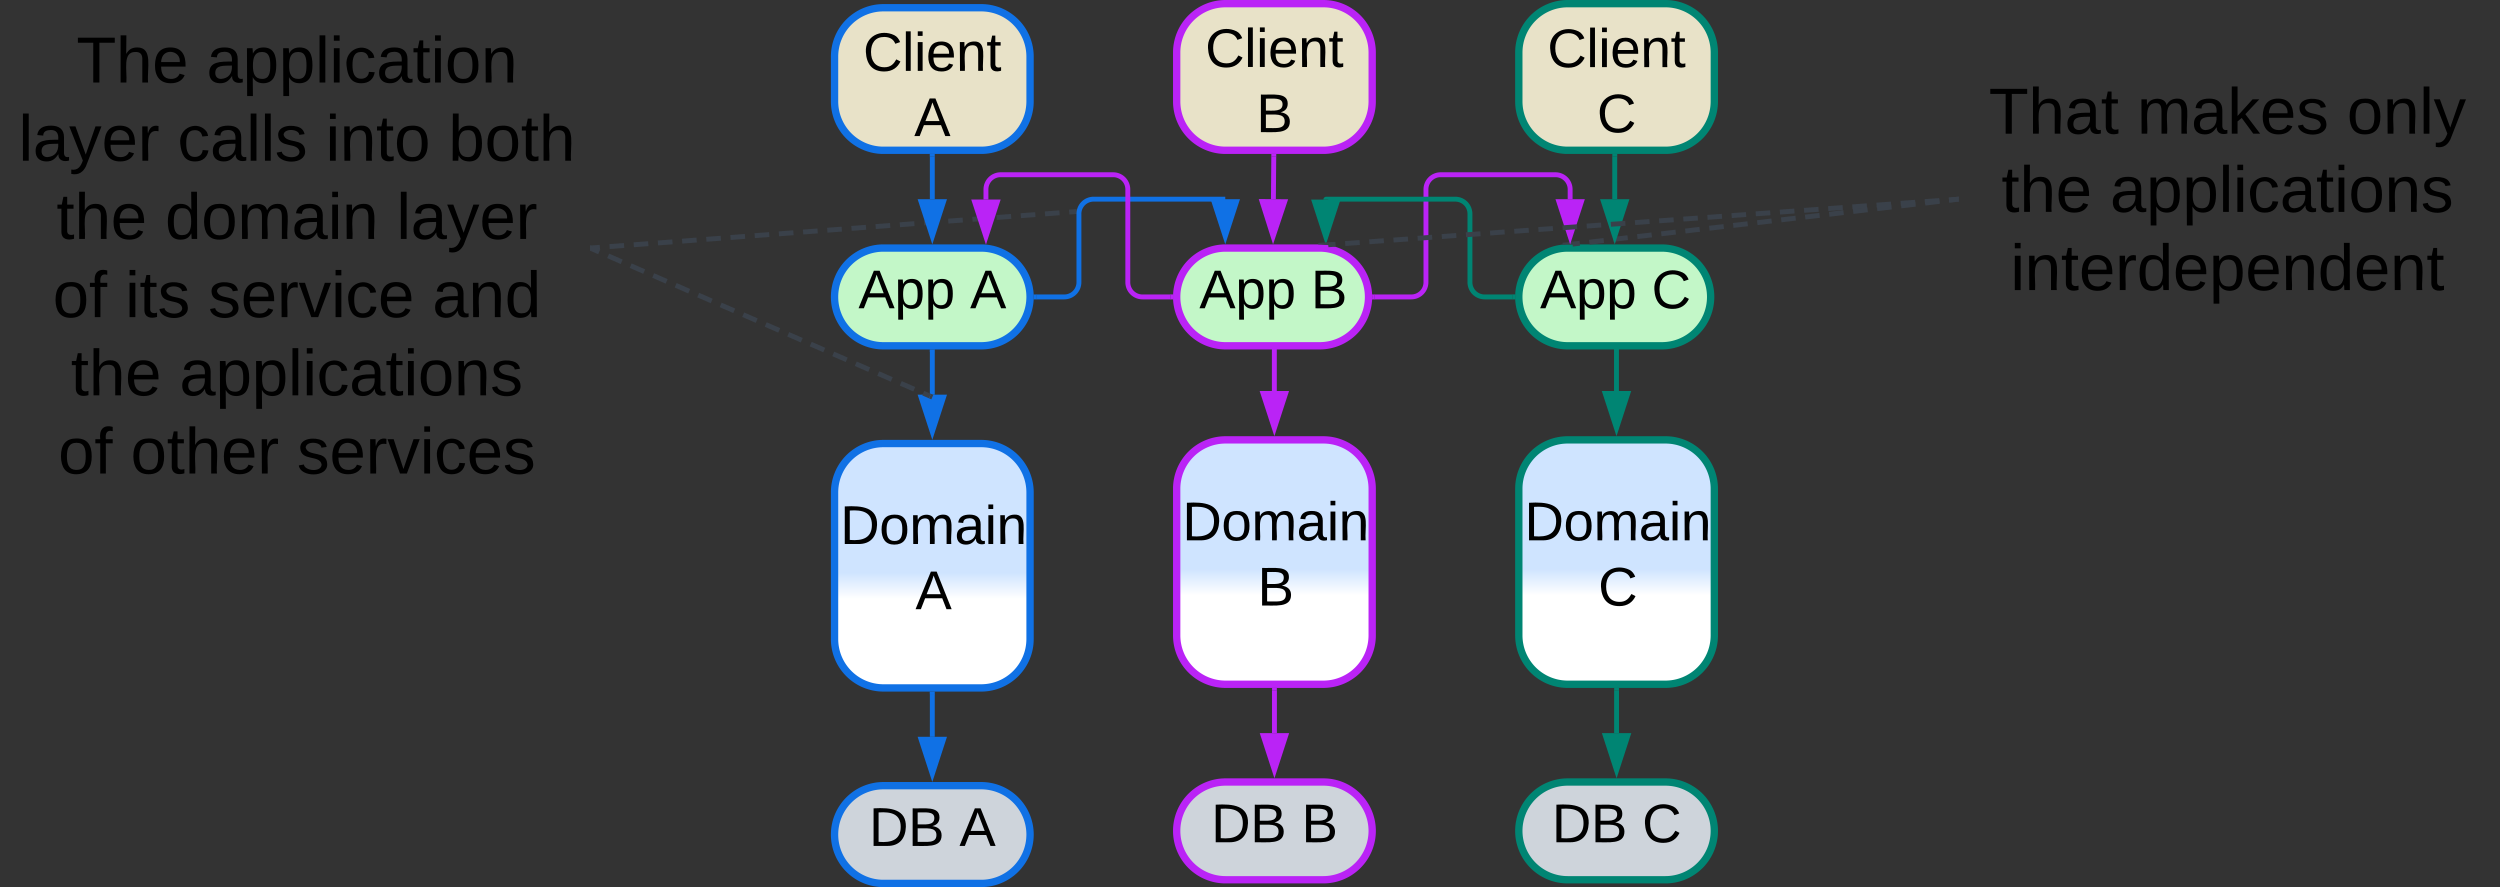 <svg xmlns="http://www.w3.org/2000/svg" xmlns:xlink="http://www.w3.org/1999/xlink" xmlns:lucid="lucid" width="1023" height="363"><rect width="100%" height="100%" fill="#333333" stroke="none"/><g transform="translate(-598.5 -478.5)" lucid:page-tab-id="0_0"><path d="M940 600a20 20 0 0 1 20-20h40a20 20 0 0 1 20 20 20 20 0 0 1-20 20h-40a20 20 0 0 1-20-20z" stroke="#1071e5" stroke-width="3" fill="#c3f7c8"/><use xlink:href="#a" transform="matrix(1,0,0,1,945,585) translate(4.758 19.653)"/><use xlink:href="#b" transform="matrix(1,0,0,1,945,585) translate(50.437 19.653)"/><path d="M1080 600a20 20 0 0 1 20-20h38.5a20 20 0 0 1 20 20 20 20 0 0 1-20 20H1100a20 20 0 0 1-20-20z" stroke="#ba23f6" stroke-width="3" fill="#c3f7c8"/><use xlink:href="#a" transform="matrix(1,0,0,1,1085,585) translate(4.258 19.653)"/><use xlink:href="#c" transform="matrix(1,0,0,1,1085,585) translate(49.937 19.653)"/><path d="M1220 600a20 20 0 0 1 20-20h38.5a20 20 0 0 1 20 20 20 20 0 0 1-20 20H1240a20 20 0 0 1-20-20z" stroke="#008573" stroke-width="3" fill="#c3f7c8"/><use xlink:href="#a" transform="matrix(1,0,0,1,1225,585) translate(3.672 19.653)"/><use xlink:href="#d" transform="matrix(1,0,0,1,1225,585) translate(49.351 19.653)"/><path d="M600 486a6 6 0 0 1 6-6h228a6 6 0 0 1 6 6v188a6 6 0 0 1-6 6H606a6 6 0 0 1-6-6z" stroke="#000" stroke-opacity="0" stroke-width="3" fill="#fff" fill-opacity="0"/><use xlink:href="#e" transform="matrix(1,0,0,1,605,485) translate(24.778 27.271)"/><use xlink:href="#f" transform="matrix(1,0,0,1,605,485) translate(78.037 27.271)"/><use xlink:href="#g" transform="matrix(1,0,0,1,605,485) translate(1.111 59.271)"/><use xlink:href="#h" transform="matrix(1,0,0,1,605,485) translate(66.148 59.271)"/><use xlink:href="#i" transform="matrix(1,0,0,1,605,485) translate(126.741 59.271)"/><use xlink:href="#j" transform="matrix(1,0,0,1,605,485) translate(177.037 59.271)"/><use xlink:href="#k" transform="matrix(1,0,0,1,605,485) translate(16.63 91.271)"/><use xlink:href="#l" transform="matrix(1,0,0,1,605,485) translate(61.074 91.271)"/><use xlink:href="#m" transform="matrix(1,0,0,1,605,485) translate(155.741 91.271)"/><use xlink:href="#n" transform="matrix(1,0,0,1,605,485) translate(15.111 123.271)"/><use xlink:href="#o" transform="matrix(1,0,0,1,605,485) translate(44.741 123.271)"/><use xlink:href="#p" transform="matrix(1,0,0,1,605,485) translate(78.741 123.271)"/><use xlink:href="#q" transform="matrix(1,0,0,1,605,485) translate(170.444 123.271)"/><use xlink:href="#r" transform="matrix(1,0,0,1,605,485) translate(22.519 155.271)"/><use xlink:href="#s" transform="matrix(1,0,0,1,605,485) translate(66.963 155.271)"/><use xlink:href="#n" transform="matrix(1,0,0,1,605,485) translate(17.333 187.271)"/><use xlink:href="#t" transform="matrix(1,0,0,1,605,485) translate(46.963 187.271)"/><use xlink:href="#u" transform="matrix(1,0,0,1,605,485) translate(115.037 187.271)"/><path d="M1400 506a6 6 0 0 1 6-6h208a6 6 0 0 1 6 6v108a6 6 0 0 1-6 6h-208a6 6 0 0 1-6-6z" stroke="#000" stroke-opacity="0" stroke-width="3" fill="#fff" fill-opacity="0"/><use xlink:href="#v" transform="matrix(1,0,0,1,1405,505) translate(7.333 28.208)"/><use xlink:href="#w" transform="matrix(1,0,0,1,1405,505) translate(68 28.208)"/><use xlink:href="#x" transform="matrix(1,0,0,1,1405,505) translate(153.852 28.208)"/><use xlink:href="#k" transform="matrix(1,0,0,1,1405,505) translate(12.519 60.208)"/><use xlink:href="#y" transform="matrix(1,0,0,1,1405,505) translate(56.963 60.208)"/><use xlink:href="#z" transform="matrix(1,0,0,1,1405,505) translate(16.185 92.208)"/><path d="M940 680a20 20 0 0 1 20-20h40a20 20 0 0 1 20 20v60a20 20 0 0 1-20 20h-40a20 20 0 0 1-20-20z" stroke="#1071e5" stroke-width="3" fill="url(#A)"/><use xlink:href="#B" transform="matrix(1,0,0,1,945,665) translate(-2.679 36.111)"/><use xlink:href="#b" transform="matrix(1,0,0,1,945,665) translate(28.093 62.778)"/><path d="M940 820a20 20 0 0 1 20-20h40a20 20 0 0 1 20 20 20 20 0 0 1-20 20h-40a20 20 0 0 1-20-20z" stroke="#1071e5" stroke-width="3" fill="#ced4db"/><use xlink:href="#C" transform="matrix(1,0,0,1,945,805) translate(9.11 19.653)"/><use xlink:href="#b" transform="matrix(1,0,0,1,945,805) translate(46.085 19.653)"/><path d="M980 780v-17.5" stroke="#1071e5" stroke-width="2" fill="none"/><path d="M980 795.26L975.37 781h9.26z" stroke="#1071e5" stroke-width="2" fill="#1071e5"/><path d="M980.98 762.53H979v-1.03H981z" stroke="#1071e5" stroke-width=".05" fill="#1071e5"/><path d="M980 640v-17.5" stroke="#1071e5" stroke-width="2" fill="none"/><path d="M980 655.26L975.37 641h9.26z" stroke="#1071e5" stroke-width="2" fill="#1071e5"/><path d="M980.98 622.53H979v-1.03H981z" stroke="#1071e5" stroke-width=".05" fill="#1071e5"/><path d="M1080 678.5a20 20 0 0 1 20-20h40a20 20 0 0 1 20 20v60a20 20 0 0 1-20 20h-40a20 20 0 0 1-20-20z" stroke="#ba23f6" stroke-width="3" fill="url(#D)"/><use xlink:href="#B" transform="matrix(1,0,0,1,1085,663.5) translate(-2.679 36.111)"/><use xlink:href="#c" transform="matrix(1,0,0,1,1085,663.5) translate(28.093 62.778)"/><path d="M1080 818.5a20 20 0 0 1 20-20h40a20 20 0 0 1 20 20 20 20 0 0 1-20 20h-40a20 20 0 0 1-20-20z" stroke="#ba23f6" stroke-width="3" fill="#ced4db"/><use xlink:href="#C" transform="matrix(1,0,0,1,1085,803.5) translate(9.11 19.653)"/><use xlink:href="#c" transform="matrix(1,0,0,1,1085,803.5) translate(46.085 19.653)"/><path d="M1120 778.5V761" stroke="#ba23f6" stroke-width="2" fill="none"/><path d="M1120 793.76l-4.63-14.26h9.27z" stroke="#ba23f6" stroke-width="2" fill="#ba23f6"/><path d="M1120.97 761.03h-1.94V760h1.94z" stroke="#ba23f6" stroke-width=".05" fill="#ba23f6"/><path d="M1119.96 638.5V621" stroke="#ba23f6" stroke-width="2" fill="none"/><path d="M1119.97 653.76l-4.64-14.26h9.27z" stroke="#ba23f6" stroke-width="2" fill="#ba23f6"/><path d="M1119.95 621.03V620" stroke="#ba23f6" stroke-width="2" fill="none"/><path d="M1220 678.5a20 20 0 0 1 20-20h40a20 20 0 0 1 20 20v60a20 20 0 0 1-20 20h-40a20 20 0 0 1-20-20z" stroke="#008573" stroke-width="3" fill="url(#E)"/><use xlink:href="#B" transform="matrix(1,0,0,1,1225,663.5) translate(-2.679 36.111)"/><use xlink:href="#d" transform="matrix(1,0,0,1,1225,663.5) translate(27.506 62.778)"/><path d="M1220 818.5a20 20 0 0 1 20-20h40a20 20 0 0 1 20 20 20 20 0 0 1-20 20h-40a20 20 0 0 1-20-20z" stroke="#008573" stroke-width="3" fill="#ced4db"/><use xlink:href="#C" transform="matrix(1,0,0,1,1225,803.5) translate(8.524 19.653)"/><use xlink:href="#d" transform="matrix(1,0,0,1,1225,803.5) translate(45.499 19.653)"/><path d="M1260 778.5V761" stroke="#008573" stroke-width="2" fill="none"/><path d="M1260 793.76l-4.63-14.26h9.27z" stroke="#008573" stroke-width="2" fill="#008573"/><path d="M1260.97 761.03h-1.94V760h1.94z" stroke="#008573" stroke-width=".05" fill="#008573"/><path d="M1259.96 638.5V621" stroke="#008573" stroke-width="2" fill="none"/><path d="M1259.97 653.76l-4.64-14.26h9.27z" stroke="#008573" stroke-width="2" fill="#008573"/><path d="M1259.95 621.03V620" stroke="#008573" stroke-width="2" fill="none"/><path d="M841 579.92l2.97-.22m3.96-.3l5.94-.44m3.96-.3l5.94-.44m3.96-.3l5.94-.44m3.96-.3l5.94-.45m3.96-.3l5.94-.44m3.96-.3l5.94-.45m3.96-.3l5.94-.45m3.96-.3l5.94-.44m3.96-.3l5.94-.44m3.96-.3l5.94-.44m3.96-.3l5.94-.45m3.96-.3l5.94-.44m3.96-.3l5.94-.45m3.96-.3l5.94-.44m3.96-.3l5.94-.43m3.96-.3l5.94-.45m3.96-.3l5.94-.44m3.96-.3l5.94-.44m3.96-.3l5.94-.44m3.96-.3l2.97-.22" stroke="#3a414a" stroke-width="2" fill="none"/><path d="M841.1 580.9l-1.1.08v-1.96l.95-.07z" stroke="#3a414a" stroke-width=".05" fill="#3a414a"/><path d="M1038.98 565.08l1.02-.08M1399 560.12l-2.94.34m-3.92.45l-5.9.7m-3.92.46l-5.88.68m-3.93.46l-5.88.68m-3.92.46l-5.9.68m-3.92.46l-5.88.7m-3.93.44l-5.9.7m-3.9.45l-5.9.68m-3.93.46l-5.88.7m-3.93.45l-5.9.68m-3.9.46l-5.9.68m-3.93.45l-5.88.7m-3.93.45l-5.9.68m-3.92.46l-5.9.68m-3.92.46l-5.88.68m-3.93.46l-5.9.7m-3.9.44l-2.96.34" stroke="#3a414a" stroke-width="2" fill="none"/><path d="M1400 560.98l-.9.1-.23-1.93 1.13-.13zM1242.03 578.5h-2.1l-1.93.15-.1-.77 4-.47z" stroke="#3a414a" stroke-width=".05" fill="#3a414a"/><path d="M1080 500a20 20 0 0 1 20-20h40a20 20 0 0 1 20 20v20a20 20 0 0 1-20 20h-40a20 20 0 0 1-20-20z" stroke="#ba23f6" stroke-width="3" fill="#e8e2c8"/><use xlink:href="#F" transform="matrix(1,0,0,1,1085,485) translate(6.698 20.903)"/><use xlink:href="#G" transform="matrix(1,0,0,1,1085,485) translate(27.598 47.569)"/><path d="M940 501.67a20 20 0 0 1 20-20h40a20 20 0 0 1 20 20V520a20 20 0 0 1-20 20h-40a20 20 0 0 1-20-20z" stroke="#1071e5" stroke-width="3" fill="#e8e2c8"/><g><use xlink:href="#F" transform="matrix(1,0,0,1,945,486.667) translate(6.698 20.84)"/><use xlink:href="#H" transform="matrix(1,0,0,1,945,486.667) translate(27.598 47.507)"/></g><path d="M1220 500a20 20 0 0 1 20-20h40a20 20 0 0 1 20 20v20a20 20 0 0 1-20 20h-40a20 20 0 0 1-20-20z" stroke="#008573" stroke-width="3" fill="#e8e2c8"/><g><use xlink:href="#F" transform="matrix(1,0,0,1,1225,485) translate(6.698 20.965)"/><use xlink:href="#I" transform="matrix(1,0,0,1,1225,485) translate(27.011 47.632)"/></g><path d="M980 560v-17.5" stroke="#1071e5" stroke-width="2" fill="none"/><path d="M980 575.26L975.37 561h9.26z" stroke="#1071e5" stroke-width="2" fill="#1071e5"/><path d="M980.98 542.53H979v-1.03H981z" stroke="#1071e5" stroke-width=".05" fill="#1071e5"/><path d="M1119.58 560l.15-17.5" stroke="#ba23f6" stroke-width="2" fill="none"/><path d="M1119.46 575.26l-4.52-14.3 9.27.08z" stroke="#ba23f6" stroke-width="2" fill="#ba23f6"/><path d="M1120.7 542.53h-1.95v-1.03h1.96z" stroke="#ba23f6" stroke-width=".05" fill="#ba23f6"/><path d="M1259.25 560v-17.5" stroke="#008573" stroke-width="2" fill="none"/><path d="M1259.25 575.26l-4.63-14.26h9.27z" stroke="#008573" stroke-width="2" fill="#008573"/><path d="M1260.22 542.53h-1.94v-1.03h1.94z" stroke="#008573" stroke-width=".05" fill="#008573"/><path d="M1099.88 560H1046a6 6 0 0 0-6 6v28a6 6 0 0 1-6 6h-11.5" stroke="#1071e5" stroke-width="2" fill="none"/><path d="M1099.88 575.27l-4.63-14.27h9.27z" stroke="#1071e5" stroke-width="2" fill="#1071e5"/><path d="M1022.53 600.98h-1.1l.08-.98-.07-.98h1.1z" stroke="#1071e5" stroke-width=".05" fill="#1071e5"/><path d="M1241 560v-4a6 6 0 0 0-6-6h-47a6 6 0 0 0-6 6v38a6 6 0 0 1-6 6h-15" stroke="#ba23f6" stroke-width="2" fill="none"/><path d="M1241 575.26l-4.63-14.26h9.27z" stroke="#ba23f6" stroke-width="2" fill="#ba23f6"/><path d="M1161.03 600.98h-1.1l.08-.98-.07-.98h1.1z" stroke="#ba23f6" stroke-width=".05" fill="#ba23f6"/><path d="M1001.95 560.15V556a6 6 0 0 1 6-6H1054a6 6 0 0 1 6 6v38a6 6 0 0 0 6 6h11.5" stroke="#ba23f6" stroke-width="2" fill="none"/><path d="M1001.95 575.4l-4.64-14.25h9.28z" stroke="#ba23f6" stroke-width="2" fill="#ba23f6"/><path d="M1078.5 600l.07.98h-1.1V599h1.1z" stroke="#ba23f6" stroke-width=".05" fill="#ba23f6"/><path d="M1141.02 560.2a.2.2 0 0 1 .2-.2H1194a6 6 0 0 1 6 6v28a6 6 0 0 0 6 6h11.5" stroke="#008573" stroke-width="2" fill="none"/><path d="M1141.02 575.46l-4.63-14.27h9.26z" stroke="#008573" stroke-width="2" fill="#008573"/><path d="M1218.5 600l.07.98h-1.1V599h1.1z" stroke="#008573" stroke-width=".05" fill="#008573"/><path d="M840.92 580.4l2.76 1.2m3.68 1.6l5.53 2.42m3.68 1.6l5.52 2.4m3.7 1.62l5.5 2.4m3.7 1.6l5.52 2.42m3.7 1.6l5.52 2.4m3.68 1.62l5.53 2.4m3.68 1.6l5.53 2.42m3.68 1.6l5.53 2.4m3.68 1.62l5.53 2.4m3.68 1.6l5.53 2.42m3.68 1.6l5.52 2.4m3.7 1.62l5.5 2.4m3.7 1.6l5.52 2.42m3.7 1.6l5.5 2.4m3.7 1.62l2.76 1.2" stroke="#3a414a" stroke-width="2" fill="none"/><path d="M841.33 579.52l-.78 1.78-.55-.24v-2.12z" stroke="#3a414a" stroke-width=".05" fill="#3a414a"/><path d="M979.06 640.6l.94.4M1399 560.07l-2.96.22m-3.96.27l-5.93.43m-3.95.28l-5.93.43m-3.95.3l-5.93.43m-3.97.28l-5.93.44m-3.95.28l-5.93.43m-3.96.3l-5.93.42m-3.95.28l-5.93.43m-3.95.3l-5.93.4m-3.96.3l-5.92.43m-3.95.3l-5.93.42m-3.96.3l-5.92.4m-3.96.3l-5.93.43m-3.95.28l-5.93.43m-3.96.3l-5.94.4m-3.95.3l-5.92.43m-3.95.27l-5.93.43m-3.96.3l-5.93.4m-3.94.3l-5.93.43m-3.96.28l-5.93.44m-3.95.3l-5.94.4m-3.95.3l-5.92.43m-3.96.28l-5.93.43m-3.96.3l-5.93.42m-3.95.28l-5.93.43m-3.95.3l-5.93.42m-3.95.3l-2.98.2" stroke="#3a414a" stroke-width="2" fill="none"/><path d="M1400 560.98l-.95.07-.14-1.95 1.1-.08zM1142.06 578.8l-.2-.04-3.3-.26h-.56l-.04-.56 4.02-.3z" stroke="#3a414a" stroke-width=".05" fill="#3a414a"/><defs><path d="M205 0l-28-72H64L36 0H1l101-248h38L239 0h-34zm-38-99l-47-123c-12 45-31 82-46 123h93" id="J"/><path d="M115-194c55 1 70 41 70 98S169 2 115 4C84 4 66-9 55-30l1 105H24l-1-265h31l2 30c10-21 28-34 59-34zm-8 174c40 0 45-34 45-75s-6-73-45-74c-42 0-51 32-51 76 0 43 10 73 51 73" id="K"/><g id="a"><use transform="matrix(0.062,0,0,0.062,0,0)" xlink:href="#J"/><use transform="matrix(0.062,0,0,0.062,14.815,0)" xlink:href="#K"/><use transform="matrix(0.062,0,0,0.062,27.16,0)" xlink:href="#K"/></g><use transform="matrix(0.062,0,0,0.062,0,0)" xlink:href="#J" id="b"/><path d="M160-131c35 5 61 23 61 61C221 17 115-2 30 0v-248c76 3 177-17 177 60 0 33-19 50-47 57zm-97-11c50-1 110 9 110-42 0-47-63-36-110-37v79zm0 115c55-2 124 14 124-45 0-56-70-42-124-44v89" id="L"/><use transform="matrix(0.062,0,0,0.062,0,0)" xlink:href="#L" id="c"/><path d="M212-179c-10-28-35-45-73-45-59 0-87 40-87 99 0 60 29 101 89 101 43 0 62-24 78-52l27 14C228-24 195 4 139 4 59 4 22-46 18-125c-6-104 99-153 187-111 19 9 31 26 39 46" id="M"/><use transform="matrix(0.062,0,0,0.062,0,0)" xlink:href="#M" id="d"/><path d="M127-220V0H93v-220H8v-28h204v28h-85" id="N"/><path d="M106-169C34-169 62-67 57 0H25v-261h32l-1 103c12-21 28-36 61-36 89 0 53 116 60 194h-32v-121c2-32-8-49-39-48" id="O"/><path d="M100-194c63 0 86 42 84 106H49c0 40 14 67 53 68 26 1 43-12 49-29l28 8c-11 28-37 45-77 45C44 4 14-33 15-96c1-61 26-98 85-98zm52 81c6-60-76-77-97-28-3 7-6 17-6 28h103" id="P"/><g id="e"><use transform="matrix(0.074,0,0,0.074,0,0)" xlink:href="#N"/><use transform="matrix(0.074,0,0,0.074,16.222,0)" xlink:href="#O"/><use transform="matrix(0.074,0,0,0.074,31.037,0)" xlink:href="#P"/></g><path d="M141-36C126-15 110 5 73 4 37 3 15-17 15-53c-1-64 63-63 125-63 3-35-9-54-41-54-24 1-41 7-42 31l-33-3c5-37 33-52 76-52 45 0 72 20 72 64v82c-1 20 7 32 28 27v20c-31 9-61-2-59-35zM48-53c0 20 12 33 32 33 41-3 63-29 60-74-43 2-92-5-92 41" id="Q"/><path d="M24 0v-261h32V0H24" id="R"/><path d="M24-231v-30h32v30H24zM24 0v-190h32V0H24" id="S"/><path d="M96-169c-40 0-48 33-48 73s9 75 48 75c24 0 41-14 43-38l32 2c-6 37-31 61-74 61-59 0-76-41-82-99-10-93 101-131 147-64 4 7 5 14 7 22l-32 3c-4-21-16-35-41-35" id="T"/><path d="M59-47c-2 24 18 29 38 22v24C64 9 27 4 27-40v-127H5v-23h24l9-43h21v43h35v23H59v120" id="U"/><path d="M100-194c62-1 85 37 85 99 1 63-27 99-86 99S16-35 15-95c0-66 28-99 85-99zM99-20c44 1 53-31 53-75 0-43-8-75-51-75s-53 32-53 75 10 74 51 75" id="V"/><path d="M117-194c89-4 53 116 60 194h-32v-121c0-31-8-49-39-48C34-167 62-67 57 0H25l-1-190h30c1 10-1 24 2 32 11-22 29-35 61-36" id="W"/><g id="f"><use transform="matrix(0.074,0,0,0.074,0,0)" xlink:href="#Q"/><use transform="matrix(0.074,0,0,0.074,14.815,0)" xlink:href="#K"/><use transform="matrix(0.074,0,0,0.074,29.63,0)" xlink:href="#K"/><use transform="matrix(0.074,0,0,0.074,44.444,0)" xlink:href="#R"/><use transform="matrix(0.074,0,0,0.074,50.296,0)" xlink:href="#S"/><use transform="matrix(0.074,0,0,0.074,56.148,0)" xlink:href="#T"/><use transform="matrix(0.074,0,0,0.074,69.481,0)" xlink:href="#Q"/><use transform="matrix(0.074,0,0,0.074,84.296,0)" xlink:href="#U"/><use transform="matrix(0.074,0,0,0.074,91.704,0)" xlink:href="#S"/><use transform="matrix(0.074,0,0,0.074,97.556,0)" xlink:href="#V"/><use transform="matrix(0.074,0,0,0.074,112.37,0)" xlink:href="#W"/></g><path d="M179-190L93 31C79 59 56 82 12 73V49c39 6 53-20 64-50L1-190h34L92-34l54-156h33" id="X"/><path d="M114-163C36-179 61-72 57 0H25l-1-190h30c1 12-1 29 2 39 6-27 23-49 58-41v29" id="Y"/><g id="g"><use transform="matrix(0.074,0,0,0.074,0,0)" xlink:href="#R"/><use transform="matrix(0.074,0,0,0.074,5.852,0)" xlink:href="#Q"/><use transform="matrix(0.074,0,0,0.074,20.667,0)" xlink:href="#X"/><use transform="matrix(0.074,0,0,0.074,34,0)" xlink:href="#P"/><use transform="matrix(0.074,0,0,0.074,48.815,0)" xlink:href="#Y"/></g><path d="M135-143c-3-34-86-38-87 0 15 53 115 12 119 90S17 21 10-45l28-5c4 36 97 45 98 0-10-56-113-15-118-90-4-57 82-63 122-42 12 7 21 19 24 35" id="Z"/><g id="h"><use transform="matrix(0.074,0,0,0.074,0,0)" xlink:href="#T"/><use transform="matrix(0.074,0,0,0.074,13.333,0)" xlink:href="#Q"/><use transform="matrix(0.074,0,0,0.074,28.148,0)" xlink:href="#R"/><use transform="matrix(0.074,0,0,0.074,34,0)" xlink:href="#R"/><use transform="matrix(0.074,0,0,0.074,39.852,0)" xlink:href="#Z"/></g><g id="i"><use transform="matrix(0.074,0,0,0.074,0,0)" xlink:href="#S"/><use transform="matrix(0.074,0,0,0.074,5.852,0)" xlink:href="#W"/><use transform="matrix(0.074,0,0,0.074,20.667,0)" xlink:href="#U"/><use transform="matrix(0.074,0,0,0.074,28.074,0)" xlink:href="#V"/></g><path d="M115-194c53 0 69 39 70 98 0 66-23 100-70 100C84 3 66-7 56-30L54 0H23l1-261h32v101c10-23 28-34 59-34zm-8 174c40 0 45-34 45-75 0-40-5-75-45-74-42 0-51 32-51 76 0 43 10 73 51 73" id="aa"/><g id="j"><use transform="matrix(0.074,0,0,0.074,0,0)" xlink:href="#aa"/><use transform="matrix(0.074,0,0,0.074,14.815,0)" xlink:href="#V"/><use transform="matrix(0.074,0,0,0.074,29.63,0)" xlink:href="#U"/><use transform="matrix(0.074,0,0,0.074,37.037,0)" xlink:href="#O"/></g><g id="k"><use transform="matrix(0.074,0,0,0.074,0,0)" xlink:href="#U"/><use transform="matrix(0.074,0,0,0.074,7.407,0)" xlink:href="#O"/><use transform="matrix(0.074,0,0,0.074,22.222,0)" xlink:href="#P"/></g><path d="M85-194c31 0 48 13 60 33l-1-100h32l1 261h-30c-2-10 0-23-3-31C134-8 116 4 85 4 32 4 16-35 15-94c0-66 23-100 70-100zm9 24c-40 0-46 34-46 75 0 40 6 74 45 74 42 0 51-32 51-76 0-42-9-74-50-73" id="ab"/><path d="M210-169c-67 3-38 105-44 169h-31v-121c0-29-5-50-35-48C34-165 62-65 56 0H25l-1-190h30c1 10-1 24 2 32 10-44 99-50 107 0 11-21 27-35 58-36 85-2 47 119 55 194h-31v-121c0-29-5-49-35-48" id="ac"/><g id="l"><use transform="matrix(0.074,0,0,0.074,0,0)" xlink:href="#ab"/><use transform="matrix(0.074,0,0,0.074,14.815,0)" xlink:href="#V"/><use transform="matrix(0.074,0,0,0.074,29.63,0)" xlink:href="#ac"/><use transform="matrix(0.074,0,0,0.074,51.778,0)" xlink:href="#Q"/><use transform="matrix(0.074,0,0,0.074,66.593,0)" xlink:href="#S"/><use transform="matrix(0.074,0,0,0.074,72.444,0)" xlink:href="#W"/></g><g id="m"><use transform="matrix(0.074,0,0,0.074,0,0)" xlink:href="#R"/><use transform="matrix(0.074,0,0,0.074,5.852,0)" xlink:href="#Q"/><use transform="matrix(0.074,0,0,0.074,20.667,0)" xlink:href="#X"/><use transform="matrix(0.074,0,0,0.074,34,0)" xlink:href="#P"/><use transform="matrix(0.074,0,0,0.074,48.815,0)" xlink:href="#Y"/></g><path d="M101-234c-31-9-42 10-38 44h38v23H63V0H32v-167H5v-23h27c-7-52 17-82 69-68v24" id="ad"/><g id="n"><use transform="matrix(0.074,0,0,0.074,0,0)" xlink:href="#V"/><use transform="matrix(0.074,0,0,0.074,14.815,0)" xlink:href="#ad"/></g><g id="o"><use transform="matrix(0.074,0,0,0.074,0,0)" xlink:href="#S"/><use transform="matrix(0.074,0,0,0.074,5.852,0)" xlink:href="#U"/><use transform="matrix(0.074,0,0,0.074,13.259,0)" xlink:href="#Z"/></g><path d="M108 0H70L1-190h34L89-25l56-165h34" id="ae"/><g id="p"><use transform="matrix(0.074,0,0,0.074,0,0)" xlink:href="#Z"/><use transform="matrix(0.074,0,0,0.074,13.333,0)" xlink:href="#P"/><use transform="matrix(0.074,0,0,0.074,28.148,0)" xlink:href="#Y"/><use transform="matrix(0.074,0,0,0.074,36.963,0)" xlink:href="#ae"/><use transform="matrix(0.074,0,0,0.074,50.296,0)" xlink:href="#S"/><use transform="matrix(0.074,0,0,0.074,56.148,0)" xlink:href="#T"/><use transform="matrix(0.074,0,0,0.074,69.481,0)" xlink:href="#P"/></g><g id="q"><use transform="matrix(0.074,0,0,0.074,0,0)" xlink:href="#Q"/><use transform="matrix(0.074,0,0,0.074,14.815,0)" xlink:href="#W"/><use transform="matrix(0.074,0,0,0.074,29.63,0)" xlink:href="#ab"/></g><g id="r"><use transform="matrix(0.074,0,0,0.074,0,0)" xlink:href="#U"/><use transform="matrix(0.074,0,0,0.074,7.407,0)" xlink:href="#O"/><use transform="matrix(0.074,0,0,0.074,22.222,0)" xlink:href="#P"/></g><g id="s"><use transform="matrix(0.074,0,0,0.074,0,0)" xlink:href="#Q"/><use transform="matrix(0.074,0,0,0.074,14.815,0)" xlink:href="#K"/><use transform="matrix(0.074,0,0,0.074,29.63,0)" xlink:href="#K"/><use transform="matrix(0.074,0,0,0.074,44.444,0)" xlink:href="#R"/><use transform="matrix(0.074,0,0,0.074,50.296,0)" xlink:href="#S"/><use transform="matrix(0.074,0,0,0.074,56.148,0)" xlink:href="#T"/><use transform="matrix(0.074,0,0,0.074,69.481,0)" xlink:href="#Q"/><use transform="matrix(0.074,0,0,0.074,84.296,0)" xlink:href="#U"/><use transform="matrix(0.074,0,0,0.074,91.704,0)" xlink:href="#S"/><use transform="matrix(0.074,0,0,0.074,97.556,0)" xlink:href="#V"/><use transform="matrix(0.074,0,0,0.074,112.37,0)" xlink:href="#W"/><use transform="matrix(0.074,0,0,0.074,127.185,0)" xlink:href="#Z"/></g><g id="t"><use transform="matrix(0.074,0,0,0.074,0,0)" xlink:href="#V"/><use transform="matrix(0.074,0,0,0.074,14.815,0)" xlink:href="#U"/><use transform="matrix(0.074,0,0,0.074,22.222,0)" xlink:href="#O"/><use transform="matrix(0.074,0,0,0.074,37.037,0)" xlink:href="#P"/><use transform="matrix(0.074,0,0,0.074,51.852,0)" xlink:href="#Y"/></g><g id="u"><use transform="matrix(0.074,0,0,0.074,0,0)" xlink:href="#Z"/><use transform="matrix(0.074,0,0,0.074,13.333,0)" xlink:href="#P"/><use transform="matrix(0.074,0,0,0.074,28.148,0)" xlink:href="#Y"/><use transform="matrix(0.074,0,0,0.074,36.963,0)" xlink:href="#ae"/><use transform="matrix(0.074,0,0,0.074,50.296,0)" xlink:href="#S"/><use transform="matrix(0.074,0,0,0.074,56.148,0)" xlink:href="#T"/><use transform="matrix(0.074,0,0,0.074,69.481,0)" xlink:href="#P"/><use transform="matrix(0.074,0,0,0.074,84.296,0)" xlink:href="#Z"/></g><g id="v"><use transform="matrix(0.074,0,0,0.074,0,0)" xlink:href="#N"/><use transform="matrix(0.074,0,0,0.074,16.222,0)" xlink:href="#O"/><use transform="matrix(0.074,0,0,0.074,31.037,0)" xlink:href="#Q"/><use transform="matrix(0.074,0,0,0.074,45.852,0)" xlink:href="#U"/></g><path d="M143 0L79-87 56-68V0H24v-261h32v163l83-92h37l-77 82L181 0h-38" id="af"/><g id="w"><use transform="matrix(0.074,0,0,0.074,0,0)" xlink:href="#ac"/><use transform="matrix(0.074,0,0,0.074,22.148,0)" xlink:href="#Q"/><use transform="matrix(0.074,0,0,0.074,36.963,0)" xlink:href="#af"/><use transform="matrix(0.074,0,0,0.074,50.296,0)" xlink:href="#P"/><use transform="matrix(0.074,0,0,0.074,65.111,0)" xlink:href="#Z"/></g><g id="x"><use transform="matrix(0.074,0,0,0.074,0,0)" xlink:href="#V"/><use transform="matrix(0.074,0,0,0.074,14.815,0)" xlink:href="#W"/><use transform="matrix(0.074,0,0,0.074,29.63,0)" xlink:href="#R"/><use transform="matrix(0.074,0,0,0.074,35.481,0)" xlink:href="#X"/></g><g id="y"><use transform="matrix(0.074,0,0,0.074,0,0)" xlink:href="#Q"/><use transform="matrix(0.074,0,0,0.074,14.815,0)" xlink:href="#K"/><use transform="matrix(0.074,0,0,0.074,29.63,0)" xlink:href="#K"/><use transform="matrix(0.074,0,0,0.074,44.444,0)" xlink:href="#R"/><use transform="matrix(0.074,0,0,0.074,50.296,0)" xlink:href="#S"/><use transform="matrix(0.074,0,0,0.074,56.148,0)" xlink:href="#T"/><use transform="matrix(0.074,0,0,0.074,69.481,0)" xlink:href="#Q"/><use transform="matrix(0.074,0,0,0.074,84.296,0)" xlink:href="#U"/><use transform="matrix(0.074,0,0,0.074,91.704,0)" xlink:href="#S"/><use transform="matrix(0.074,0,0,0.074,97.556,0)" xlink:href="#V"/><use transform="matrix(0.074,0,0,0.074,112.37,0)" xlink:href="#W"/><use transform="matrix(0.074,0,0,0.074,127.185,0)" xlink:href="#Z"/></g><g id="z"><use transform="matrix(0.074,0,0,0.074,0,0)" xlink:href="#S"/><use transform="matrix(0.074,0,0,0.074,5.852,0)" xlink:href="#W"/><use transform="matrix(0.074,0,0,0.074,20.667,0)" xlink:href="#U"/><use transform="matrix(0.074,0,0,0.074,28.074,0)" xlink:href="#P"/><use transform="matrix(0.074,0,0,0.074,42.889,0)" xlink:href="#Y"/><use transform="matrix(0.074,0,0,0.074,51.704,0)" xlink:href="#ab"/><use transform="matrix(0.074,0,0,0.074,66.519,0)" xlink:href="#P"/><use transform="matrix(0.074,0,0,0.074,81.333,0)" xlink:href="#K"/><use transform="matrix(0.074,0,0,0.074,96.148,0)" xlink:href="#P"/><use transform="matrix(0.074,0,0,0.074,110.963,0)" xlink:href="#W"/><use transform="matrix(0.074,0,0,0.074,125.778,0)" xlink:href="#ab"/><use transform="matrix(0.074,0,0,0.074,140.593,0)" xlink:href="#P"/><use transform="matrix(0.074,0,0,0.074,155.407,0)" xlink:href="#W"/><use transform="matrix(0.074,0,0,0.074,170.222,0)" xlink:href="#U"/></g><linearGradient gradientUnits="userSpaceOnUse" id="A" x1="940" y1="760" x2="940" y2="660"><stop offset="36.43%" stop-color="#fff"/><stop offset="47.14%" stop-color="#cfe4ff"/></linearGradient><path d="M30-248c118-7 216 8 213 122C240-48 200 0 122 0H30v-248zM63-27c89 8 146-16 146-99s-60-101-146-95v194" id="ag"/><g id="B"><use transform="matrix(0.062,0,0,0.062,0,0)" xlink:href="#ag"/><use transform="matrix(0.062,0,0,0.062,15.988,0)" xlink:href="#V"/><use transform="matrix(0.062,0,0,0.062,28.333,0)" xlink:href="#ac"/><use transform="matrix(0.062,0,0,0.062,46.79,0)" xlink:href="#Q"/><use transform="matrix(0.062,0,0,0.062,59.136,0)" xlink:href="#S"/><use transform="matrix(0.062,0,0,0.062,64.012,0)" xlink:href="#W"/></g><g id="C"><use transform="matrix(0.062,0,0,0.062,0,0)" xlink:href="#ag"/><use transform="matrix(0.062,0,0,0.062,15.988,0)" xlink:href="#L"/></g><linearGradient gradientUnits="userSpaceOnUse" id="D" x1="1080" y1="758.5" x2="1080" y2="658.5"><stop offset="36.43%" stop-color="#fff"/><stop offset="47.14%" stop-color="#cfe4ff"/></linearGradient><linearGradient gradientUnits="userSpaceOnUse" id="E" x1="1220" y1="758.5" x2="1220" y2="658.5"><stop offset="36.43%" stop-color="#fff"/><stop offset="47.14%" stop-color="#cfe4ff"/></linearGradient><g id="F"><use transform="matrix(0.062,0,0,0.062,0,0)" xlink:href="#M"/><use transform="matrix(0.062,0,0,0.062,15.988,0)" xlink:href="#R"/><use transform="matrix(0.062,0,0,0.062,20.864,0)" xlink:href="#S"/><use transform="matrix(0.062,0,0,0.062,25.741,0)" xlink:href="#P"/><use transform="matrix(0.062,0,0,0.062,38.086,0)" xlink:href="#W"/><use transform="matrix(0.062,0,0,0.062,50.432,0)" xlink:href="#U"/></g><use transform="matrix(0.062,0,0,0.062,0,0)" xlink:href="#L" id="G"/><use transform="matrix(0.062,0,0,0.062,0,0)" xlink:href="#J" id="H"/><use transform="matrix(0.062,0,0,0.062,0,0)" xlink:href="#M" id="I"/></defs></g></svg>
